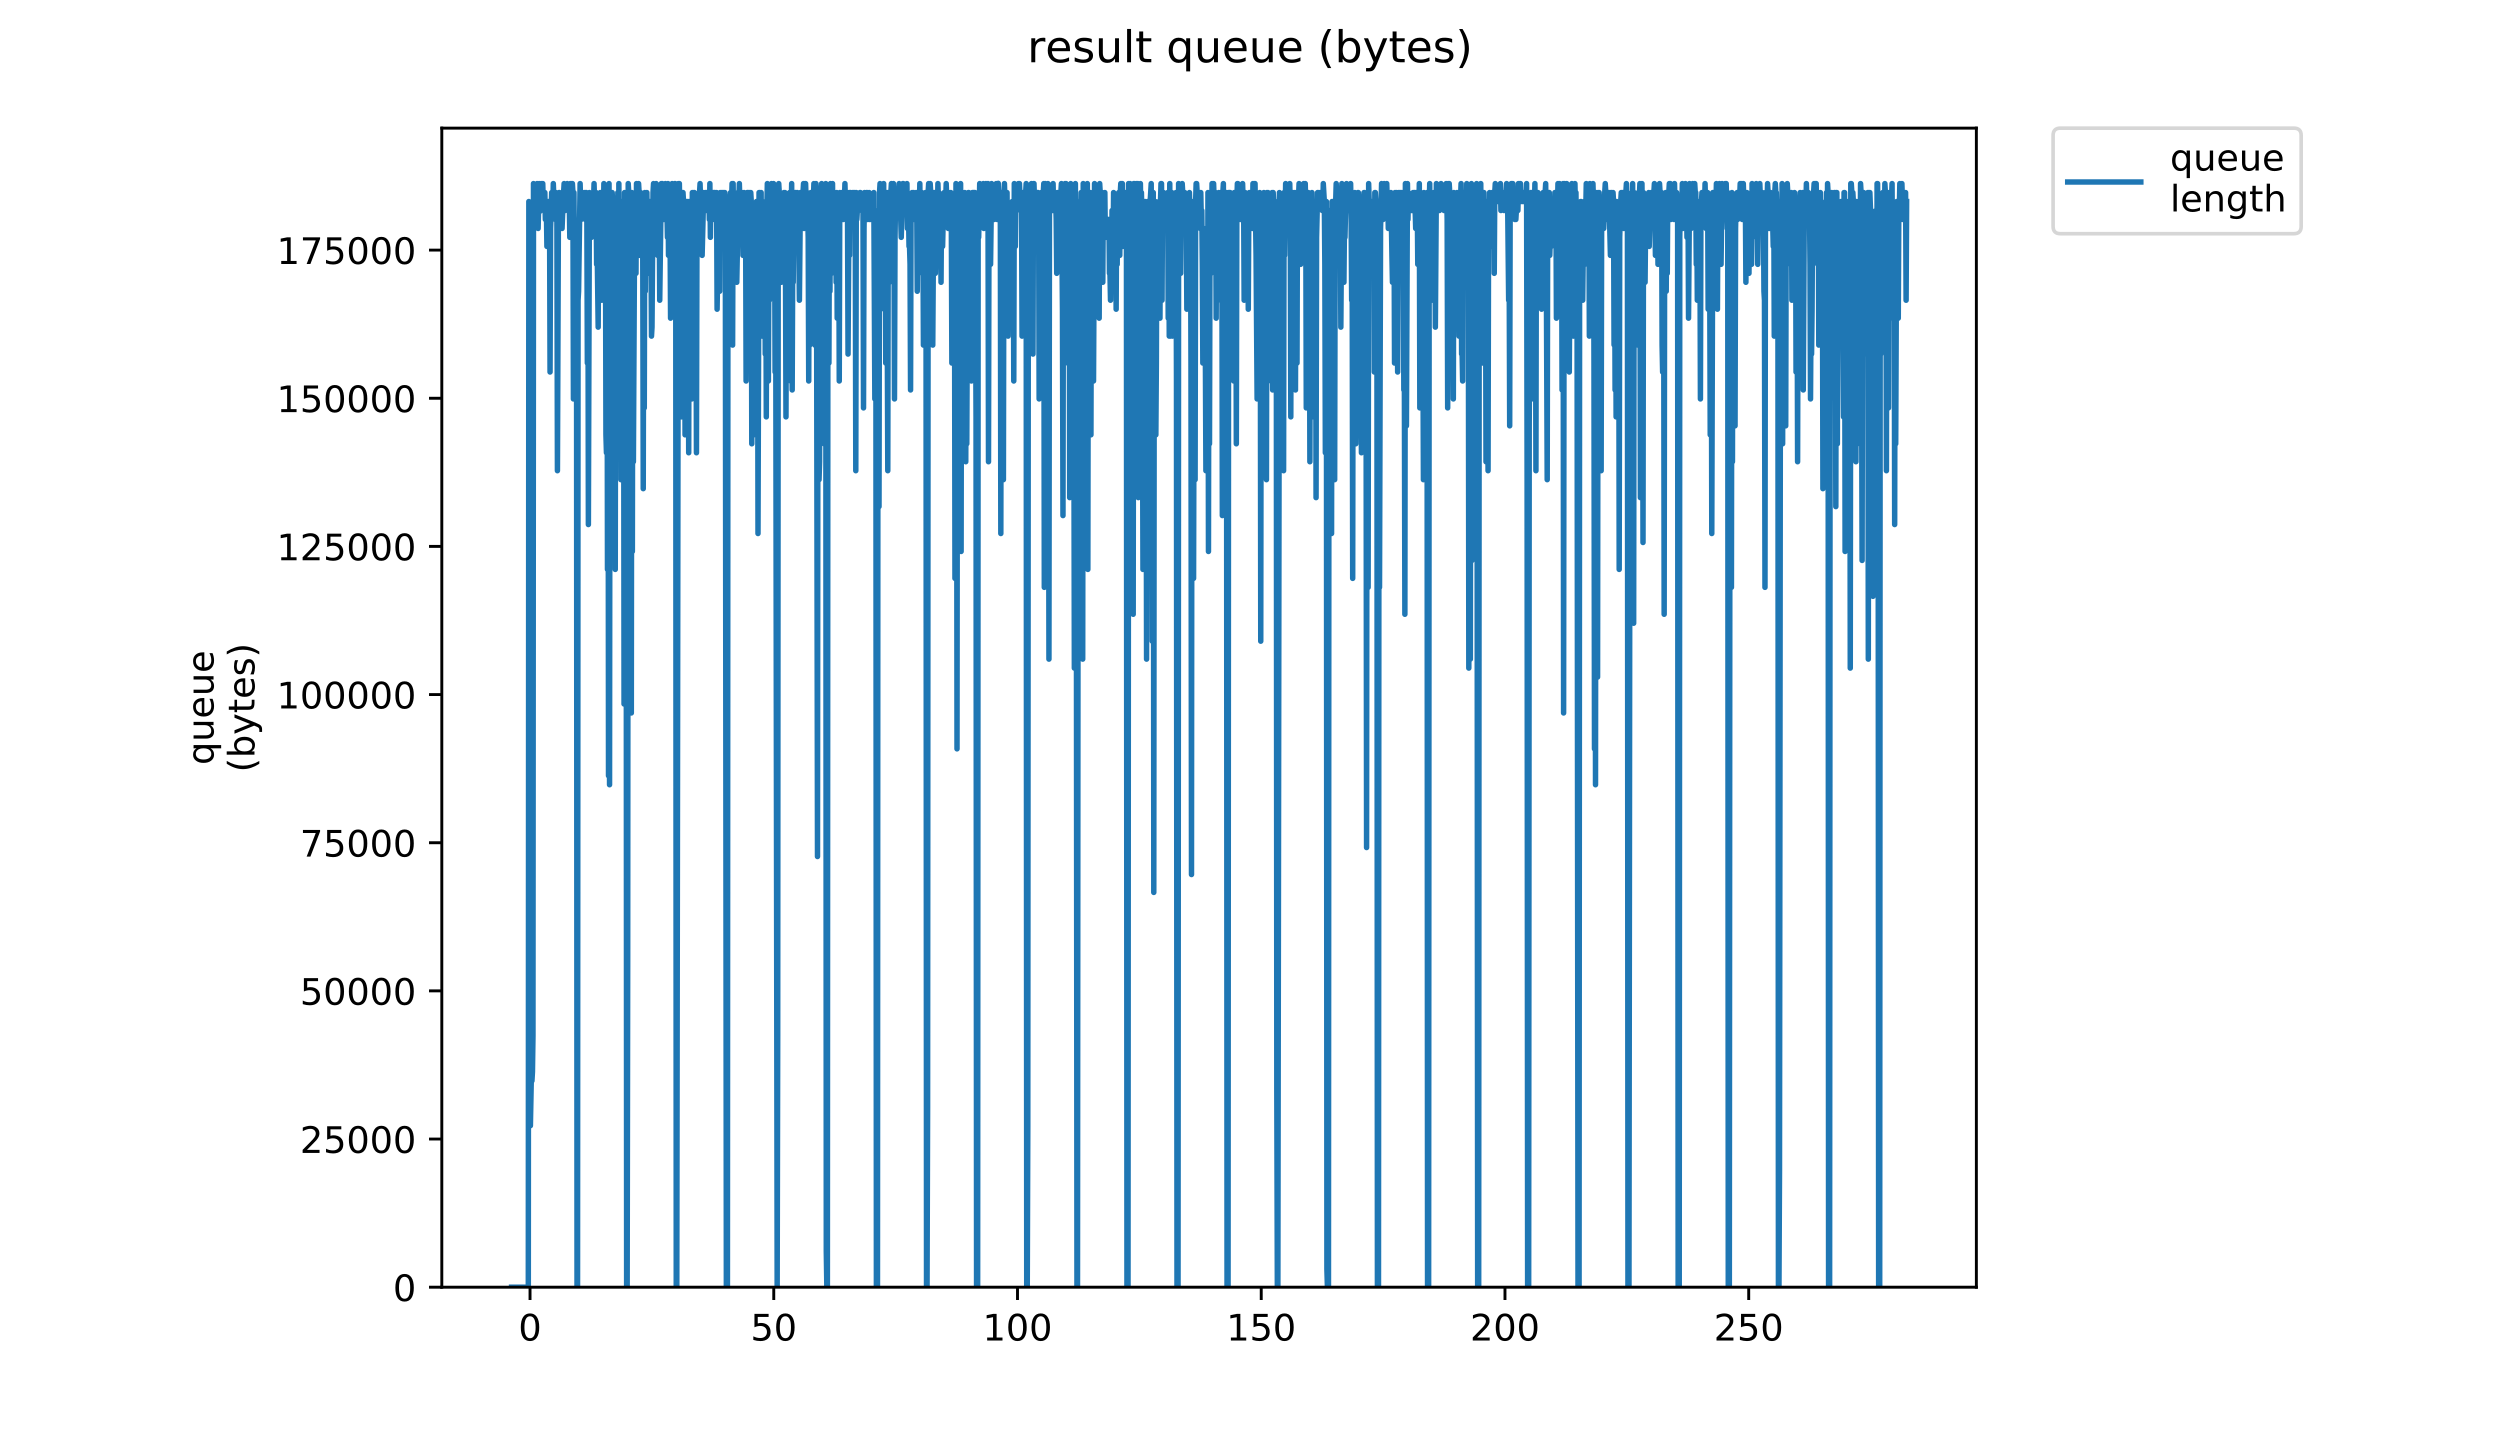 <?xml version="1.0" encoding="utf-8" standalone="no"?>
<!DOCTYPE svg PUBLIC "-//W3C//DTD SVG 1.1//EN"
  "http://www.w3.org/Graphics/SVG/1.1/DTD/svg11.dtd">
<!-- Created with matplotlib (https://matplotlib.org/) -->
<svg height="396pt" version="1.1" viewBox="0 0 684 396" width="684pt" xmlns="http://www.w3.org/2000/svg" xmlns:xlink="http://www.w3.org/1999/xlink">
 <defs>
  <style type="text/css">
*{stroke-linecap:butt;stroke-linejoin:round;}
  </style>
 </defs>
 <g id="figure_1">
  <g id="patch_1">
   <path d="M 0 396 
L 684 396 
L 684 0 
L 0 0 
z
" style="fill:#ffffff;"/>
  </g>
  <g id="axes_1">
   <g id="patch_2">
    <path d="M 120.879 352.174 
L 540.734 352.174 
L 540.734 35.062 
L 120.879 35.062 
z
" style="fill:#ffffff;"/>
   </g>
   <g id="matplotlib.axis_1">
    <g id="xtick_1">
     <g id="line2d_1">
      <defs>
       <path d="M 0 0 
L 0 3.5 
" id="m0de6ac0b5f" style="stroke:#000000;stroke-width:0.8;"/>
      </defs>
      <g>
       <use style="stroke:#000000;stroke-width:0.8;" x="145.015" xlink:href="#m0de6ac0b5f" y="352.174"/>
      </g>
     </g>
     <g id="text_1">
      <!-- 0 -->
      <defs>
       <path d="M 31.781 66.406 
Q 24.172 66.406 20.328 58.906 
Q 16.5 51.422 16.5 36.375 
Q 16.5 21.391 20.328 13.891 
Q 24.172 6.391 31.781 6.391 
Q 39.453 6.391 43.281 13.891 
Q 47.125 21.391 47.125 36.375 
Q 47.125 51.422 43.281 58.906 
Q 39.453 66.406 31.781 66.406 
z
M 31.781 74.219 
Q 44.047 74.219 50.516 64.516 
Q 56.984 54.828 56.984 36.375 
Q 56.984 17.969 50.516 8.266 
Q 44.047 -1.422 31.781 -1.422 
Q 19.531 -1.422 13.062 8.266 
Q 6.594 17.969 6.594 36.375 
Q 6.594 54.828 13.062 64.516 
Q 19.531 74.219 31.781 74.219 
z
" id="DejaVuSans-48"/>
      </defs>
      <g transform="translate(141.834 366.773)scale(0.1 -0.1)">
       <use xlink:href="#DejaVuSans-48"/>
      </g>
     </g>
    </g>
    <g id="xtick_2">
     <g id="line2d_2">
      <g>
       <use style="stroke:#000000;stroke-width:0.8;" x="211.701" xlink:href="#m0de6ac0b5f" y="352.174"/>
      </g>
     </g>
     <g id="text_2">
      <!-- 50 -->
      <defs>
       <path d="M 10.797 72.906 
L 49.516 72.906 
L 49.516 64.594 
L 19.828 64.594 
L 19.828 46.734 
Q 21.969 47.469 24.109 47.828 
Q 26.266 48.188 28.422 48.188 
Q 40.625 48.188 47.75 41.5 
Q 54.891 34.812 54.891 23.391 
Q 54.891 11.625 47.562 5.094 
Q 40.234 -1.422 26.906 -1.422 
Q 22.312 -1.422 17.547 -0.641 
Q 12.797 0.141 7.719 1.703 
L 7.719 11.625 
Q 12.109 9.234 16.797 8.062 
Q 21.484 6.891 26.703 6.891 
Q 35.156 6.891 40.078 11.328 
Q 45.016 15.766 45.016 23.391 
Q 45.016 31 40.078 35.438 
Q 35.156 39.891 26.703 39.891 
Q 22.75 39.891 18.812 39.016 
Q 14.891 38.141 10.797 36.281 
z
" id="DejaVuSans-53"/>
      </defs>
      <g transform="translate(205.339 366.773)scale(0.1 -0.1)">
       <use xlink:href="#DejaVuSans-53"/>
       <use x="63.623" xlink:href="#DejaVuSans-48"/>
      </g>
     </g>
    </g>
    <g id="xtick_3">
     <g id="line2d_3">
      <g>
       <use style="stroke:#000000;stroke-width:0.8;" x="278.388" xlink:href="#m0de6ac0b5f" y="352.174"/>
      </g>
     </g>
     <g id="text_3">
      <!-- 100 -->
      <defs>
       <path d="M 12.406 8.297 
L 28.516 8.297 
L 28.516 63.922 
L 10.984 60.406 
L 10.984 69.391 
L 28.422 72.906 
L 38.281 72.906 
L 38.281 8.297 
L 54.391 8.297 
L 54.391 0 
L 12.406 0 
z
" id="DejaVuSans-49"/>
      </defs>
      <g transform="translate(268.844 366.773)scale(0.1 -0.1)">
       <use xlink:href="#DejaVuSans-49"/>
       <use x="63.623" xlink:href="#DejaVuSans-48"/>
       <use x="127.246" xlink:href="#DejaVuSans-48"/>
      </g>
     </g>
    </g>
    <g id="xtick_4">
     <g id="line2d_4">
      <g>
       <use style="stroke:#000000;stroke-width:0.8;" x="345.074" xlink:href="#m0de6ac0b5f" y="352.174"/>
      </g>
     </g>
     <g id="text_4">
      <!-- 150 -->
      <g transform="translate(335.53 366.773)scale(0.1 -0.1)">
       <use xlink:href="#DejaVuSans-49"/>
       <use x="63.623" xlink:href="#DejaVuSans-53"/>
       <use x="127.246" xlink:href="#DejaVuSans-48"/>
      </g>
     </g>
    </g>
    <g id="xtick_5">
     <g id="line2d_5">
      <g>
       <use style="stroke:#000000;stroke-width:0.8;" x="411.761" xlink:href="#m0de6ac0b5f" y="352.174"/>
      </g>
     </g>
     <g id="text_5">
      <!-- 200 -->
      <defs>
       <path d="M 19.188 8.297 
L 53.609 8.297 
L 53.609 0 
L 7.328 0 
L 7.328 8.297 
Q 12.938 14.109 22.625 23.891 
Q 32.328 33.688 34.812 36.531 
Q 39.547 41.844 41.422 45.531 
Q 43.312 49.219 43.312 52.781 
Q 43.312 58.594 39.234 62.25 
Q 35.156 65.922 28.609 65.922 
Q 23.969 65.922 18.812 64.312 
Q 13.672 62.703 7.812 59.422 
L 7.812 69.391 
Q 13.766 71.781 18.938 73 
Q 24.125 74.219 28.422 74.219 
Q 39.75 74.219 46.484 68.547 
Q 53.219 62.891 53.219 53.422 
Q 53.219 48.922 51.531 44.891 
Q 49.859 40.875 45.406 35.406 
Q 44.188 33.984 37.641 27.219 
Q 31.109 20.453 19.188 8.297 
z
" id="DejaVuSans-50"/>
      </defs>
      <g transform="translate(402.217 366.773)scale(0.1 -0.1)">
       <use xlink:href="#DejaVuSans-50"/>
       <use x="63.623" xlink:href="#DejaVuSans-48"/>
       <use x="127.246" xlink:href="#DejaVuSans-48"/>
      </g>
     </g>
    </g>
    <g id="xtick_6">
     <g id="line2d_6">
      <g>
       <use style="stroke:#000000;stroke-width:0.8;" x="478.447" xlink:href="#m0de6ac0b5f" y="352.174"/>
      </g>
     </g>
     <g id="text_6">
      <!-- 250 -->
      <g transform="translate(468.903 366.773)scale(0.1 -0.1)">
       <use xlink:href="#DejaVuSans-50"/>
       <use x="63.623" xlink:href="#DejaVuSans-53"/>
       <use x="127.246" xlink:href="#DejaVuSans-48"/>
      </g>
     </g>
    </g>
   </g>
   <g id="matplotlib.axis_2">
    <g id="ytick_1">
     <g id="line2d_7">
      <defs>
       <path d="M 0 0 
L -3.5 0 
" id="m6d532287f6" style="stroke:#000000;stroke-width:0.8;"/>
      </defs>
      <g>
       <use style="stroke:#000000;stroke-width:0.8;" x="120.879" xlink:href="#m6d532287f6" y="352.174"/>
      </g>
     </g>
     <g id="text_7">
      <!-- 0 -->
      <g transform="translate(107.516 355.973)scale(0.1 -0.1)">
       <use xlink:href="#DejaVuSans-48"/>
      </g>
     </g>
    </g>
    <g id="ytick_2">
     <g id="line2d_8">
      <g>
       <use style="stroke:#000000;stroke-width:0.8;" x="120.879" xlink:href="#m6d532287f6" y="311.639"/>
      </g>
     </g>
     <g id="text_8">
      <!-- 25000 -->
      <g transform="translate(82.066 315.438)scale(0.1 -0.1)">
       <use xlink:href="#DejaVuSans-50"/>
       <use x="63.623" xlink:href="#DejaVuSans-53"/>
       <use x="127.246" xlink:href="#DejaVuSans-48"/>
       <use x="190.869" xlink:href="#DejaVuSans-48"/>
       <use x="254.492" xlink:href="#DejaVuSans-48"/>
      </g>
     </g>
    </g>
    <g id="ytick_3">
     <g id="line2d_9">
      <g>
       <use style="stroke:#000000;stroke-width:0.8;" x="120.879" xlink:href="#m6d532287f6" y="271.103"/>
      </g>
     </g>
     <g id="text_9">
      <!-- 50000 -->
      <g transform="translate(82.066 274.903)scale(0.1 -0.1)">
       <use xlink:href="#DejaVuSans-53"/>
       <use x="63.623" xlink:href="#DejaVuSans-48"/>
       <use x="127.246" xlink:href="#DejaVuSans-48"/>
       <use x="190.869" xlink:href="#DejaVuSans-48"/>
       <use x="254.492" xlink:href="#DejaVuSans-48"/>
      </g>
     </g>
    </g>
    <g id="ytick_4">
     <g id="line2d_10">
      <g>
       <use style="stroke:#000000;stroke-width:0.8;" x="120.879" xlink:href="#m6d532287f6" y="230.568"/>
      </g>
     </g>
     <g id="text_10">
      <!-- 75000 -->
      <defs>
       <path d="M 8.203 72.906 
L 55.078 72.906 
L 55.078 68.703 
L 28.609 0 
L 18.312 0 
L 43.219 64.594 
L 8.203 64.594 
z
" id="DejaVuSans-55"/>
      </defs>
      <g transform="translate(82.066 234.367)scale(0.1 -0.1)">
       <use xlink:href="#DejaVuSans-55"/>
       <use x="63.623" xlink:href="#DejaVuSans-53"/>
       <use x="127.246" xlink:href="#DejaVuSans-48"/>
       <use x="190.869" xlink:href="#DejaVuSans-48"/>
       <use x="254.492" xlink:href="#DejaVuSans-48"/>
      </g>
     </g>
    </g>
    <g id="ytick_5">
     <g id="line2d_11">
      <g>
       <use style="stroke:#000000;stroke-width:0.8;" x="120.879" xlink:href="#m6d532287f6" y="190.033"/>
      </g>
     </g>
     <g id="text_11">
      <!-- 100000 -->
      <g transform="translate(75.704 193.832)scale(0.1 -0.1)">
       <use xlink:href="#DejaVuSans-49"/>
       <use x="63.623" xlink:href="#DejaVuSans-48"/>
       <use x="127.246" xlink:href="#DejaVuSans-48"/>
       <use x="190.869" xlink:href="#DejaVuSans-48"/>
       <use x="254.492" xlink:href="#DejaVuSans-48"/>
       <use x="318.115" xlink:href="#DejaVuSans-48"/>
      </g>
     </g>
    </g>
    <g id="ytick_6">
     <g id="line2d_12">
      <g>
       <use style="stroke:#000000;stroke-width:0.8;" x="120.879" xlink:href="#m6d532287f6" y="149.497"/>
      </g>
     </g>
     <g id="text_12">
      <!-- 125000 -->
      <g transform="translate(75.704 153.297)scale(0.1 -0.1)">
       <use xlink:href="#DejaVuSans-49"/>
       <use x="63.623" xlink:href="#DejaVuSans-50"/>
       <use x="127.246" xlink:href="#DejaVuSans-53"/>
       <use x="190.869" xlink:href="#DejaVuSans-48"/>
       <use x="254.492" xlink:href="#DejaVuSans-48"/>
       <use x="318.115" xlink:href="#DejaVuSans-48"/>
      </g>
     </g>
    </g>
    <g id="ytick_7">
     <g id="line2d_13">
      <g>
       <use style="stroke:#000000;stroke-width:0.8;" x="120.879" xlink:href="#m6d532287f6" y="108.962"/>
      </g>
     </g>
     <g id="text_13">
      <!-- 150000 -->
      <g transform="translate(75.704 112.761)scale(0.1 -0.1)">
       <use xlink:href="#DejaVuSans-49"/>
       <use x="63.623" xlink:href="#DejaVuSans-53"/>
       <use x="127.246" xlink:href="#DejaVuSans-48"/>
       <use x="190.869" xlink:href="#DejaVuSans-48"/>
       <use x="254.492" xlink:href="#DejaVuSans-48"/>
       <use x="318.115" xlink:href="#DejaVuSans-48"/>
      </g>
     </g>
    </g>
    <g id="ytick_8">
     <g id="line2d_14">
      <g>
       <use style="stroke:#000000;stroke-width:0.8;" x="120.879" xlink:href="#m6d532287f6" y="68.427"/>
      </g>
     </g>
     <g id="text_14">
      <!-- 175000 -->
      <g transform="translate(75.704 72.226)scale(0.1 -0.1)">
       <use xlink:href="#DejaVuSans-49"/>
       <use x="63.623" xlink:href="#DejaVuSans-55"/>
       <use x="127.246" xlink:href="#DejaVuSans-53"/>
       <use x="190.869" xlink:href="#DejaVuSans-48"/>
       <use x="254.492" xlink:href="#DejaVuSans-48"/>
       <use x="318.115" xlink:href="#DejaVuSans-48"/>
      </g>
     </g>
    </g>
    <g id="text_15">
     <!-- queue -->
     <defs>
      <path d="M 14.797 27.297 
Q 14.797 17.391 18.875 11.75 
Q 22.953 6.109 30.078 6.109 
Q 37.203 6.109 41.297 11.75 
Q 45.406 17.391 45.406 27.297 
Q 45.406 37.203 41.297 42.844 
Q 37.203 48.484 30.078 48.484 
Q 22.953 48.484 18.875 42.844 
Q 14.797 37.203 14.797 27.297 
z
M 45.406 8.203 
Q 42.578 3.328 38.25 0.953 
Q 33.938 -1.422 27.875 -1.422 
Q 17.969 -1.422 11.734 6.484 
Q 5.516 14.406 5.516 27.297 
Q 5.516 40.188 11.734 48.094 
Q 17.969 56 27.875 56 
Q 33.938 56 38.25 53.625 
Q 42.578 51.266 45.406 46.391 
L 45.406 54.688 
L 54.391 54.688 
L 54.391 -20.797 
L 45.406 -20.797 
z
" id="DejaVuSans-113"/>
      <path d="M 8.5 21.578 
L 8.5 54.688 
L 17.484 54.688 
L 17.484 21.922 
Q 17.484 14.156 20.5 10.266 
Q 23.531 6.391 29.594 6.391 
Q 36.859 6.391 41.078 11.031 
Q 45.312 15.672 45.312 23.688 
L 45.312 54.688 
L 54.297 54.688 
L 54.297 0 
L 45.312 0 
L 45.312 8.406 
Q 42.047 3.422 37.719 1 
Q 33.406 -1.422 27.688 -1.422 
Q 18.266 -1.422 13.375 4.438 
Q 8.5 10.297 8.5 21.578 
z
M 31.109 56 
z
" id="DejaVuSans-117"/>
      <path d="M 56.203 29.594 
L 56.203 25.203 
L 14.891 25.203 
Q 15.484 15.922 20.484 11.062 
Q 25.484 6.203 34.422 6.203 
Q 39.594 6.203 44.453 7.469 
Q 49.312 8.734 54.109 11.281 
L 54.109 2.781 
Q 49.266 0.734 44.188 -0.344 
Q 39.109 -1.422 33.891 -1.422 
Q 20.797 -1.422 13.156 6.188 
Q 5.516 13.812 5.516 26.812 
Q 5.516 40.234 12.766 48.109 
Q 20.016 56 32.328 56 
Q 43.359 56 49.781 48.891 
Q 56.203 41.797 56.203 29.594 
z
M 47.219 32.234 
Q 47.125 39.594 43.094 43.984 
Q 39.062 48.391 32.422 48.391 
Q 24.906 48.391 20.391 44.141 
Q 15.875 39.891 15.188 32.172 
z
" id="DejaVuSans-101"/>
     </defs>
     <g transform="translate(58.426 209.283)rotate(-90)scale(0.1 -0.1)">
      <use xlink:href="#DejaVuSans-113"/>
      <use x="63.477" xlink:href="#DejaVuSans-117"/>
      <use x="126.855" xlink:href="#DejaVuSans-101"/>
      <use x="188.379" xlink:href="#DejaVuSans-117"/>
      <use x="251.758" xlink:href="#DejaVuSans-101"/>
     </g>
     <!-- (bytes) -->
     <defs>
      <path d="M 31 75.875 
Q 24.469 64.656 21.281 53.656 
Q 18.109 42.672 18.109 31.391 
Q 18.109 20.125 21.312 9.062 
Q 24.516 -2 31 -13.188 
L 23.188 -13.188 
Q 15.875 -1.703 12.234 9.375 
Q 8.594 20.453 8.594 31.391 
Q 8.594 42.281 12.203 53.312 
Q 15.828 64.359 23.188 75.875 
z
" id="DejaVuSans-40"/>
      <path d="M 48.688 27.297 
Q 48.688 37.203 44.609 42.844 
Q 40.531 48.484 33.406 48.484 
Q 26.266 48.484 22.188 42.844 
Q 18.109 37.203 18.109 27.297 
Q 18.109 17.391 22.188 11.75 
Q 26.266 6.109 33.406 6.109 
Q 40.531 6.109 44.609 11.75 
Q 48.688 17.391 48.688 27.297 
z
M 18.109 46.391 
Q 20.953 51.266 25.266 53.625 
Q 29.594 56 35.594 56 
Q 45.562 56 51.781 48.094 
Q 58.016 40.188 58.016 27.297 
Q 58.016 14.406 51.781 6.484 
Q 45.562 -1.422 35.594 -1.422 
Q 29.594 -1.422 25.266 0.953 
Q 20.953 3.328 18.109 8.203 
L 18.109 0 
L 9.078 0 
L 9.078 75.984 
L 18.109 75.984 
z
" id="DejaVuSans-98"/>
      <path d="M 32.172 -5.078 
Q 28.375 -14.844 24.75 -17.812 
Q 21.141 -20.797 15.094 -20.797 
L 7.906 -20.797 
L 7.906 -13.281 
L 13.188 -13.281 
Q 16.891 -13.281 18.938 -11.516 
Q 21 -9.766 23.484 -3.219 
L 25.094 0.875 
L 2.984 54.688 
L 12.5 54.688 
L 29.594 11.922 
L 46.688 54.688 
L 56.203 54.688 
z
" id="DejaVuSans-121"/>
      <path d="M 18.312 70.219 
L 18.312 54.688 
L 36.812 54.688 
L 36.812 47.703 
L 18.312 47.703 
L 18.312 18.016 
Q 18.312 11.328 20.141 9.422 
Q 21.969 7.516 27.594 7.516 
L 36.812 7.516 
L 36.812 0 
L 27.594 0 
Q 17.188 0 13.234 3.875 
Q 9.281 7.766 9.281 18.016 
L 9.281 47.703 
L 2.688 47.703 
L 2.688 54.688 
L 9.281 54.688 
L 9.281 70.219 
z
" id="DejaVuSans-116"/>
      <path d="M 44.281 53.078 
L 44.281 44.578 
Q 40.484 46.531 36.375 47.5 
Q 32.281 48.484 27.875 48.484 
Q 21.188 48.484 17.844 46.438 
Q 14.5 44.391 14.5 40.281 
Q 14.5 37.156 16.891 35.375 
Q 19.281 33.594 26.516 31.984 
L 29.594 31.297 
Q 39.156 29.25 43.188 25.516 
Q 47.219 21.781 47.219 15.094 
Q 47.219 7.469 41.188 3.016 
Q 35.156 -1.422 24.609 -1.422 
Q 20.219 -1.422 15.453 -0.562 
Q 10.688 0.297 5.422 2 
L 5.422 11.281 
Q 10.406 8.688 15.234 7.391 
Q 20.062 6.109 24.812 6.109 
Q 31.156 6.109 34.562 8.281 
Q 37.984 10.453 37.984 14.406 
Q 37.984 18.062 35.516 20.016 
Q 33.062 21.969 24.703 23.781 
L 21.578 24.516 
Q 13.234 26.266 9.516 29.906 
Q 5.812 33.547 5.812 39.891 
Q 5.812 47.609 11.281 51.797 
Q 16.75 56 26.812 56 
Q 31.781 56 36.172 55.266 
Q 40.578 54.547 44.281 53.078 
z
" id="DejaVuSans-115"/>
      <path d="M 8.016 75.875 
L 15.828 75.875 
Q 23.141 64.359 26.781 53.312 
Q 30.422 42.281 30.422 31.391 
Q 30.422 20.453 26.781 9.375 
Q 23.141 -1.703 15.828 -13.188 
L 8.016 -13.188 
Q 14.5 -2 17.703 9.062 
Q 20.906 20.125 20.906 31.391 
Q 20.906 42.672 17.703 53.656 
Q 14.5 64.656 8.016 75.875 
z
" id="DejaVuSans-41"/>
     </defs>
     <g transform="translate(69.624 211.295)rotate(-90)scale(0.1 -0.1)">
      <use xlink:href="#DejaVuSans-40"/>
      <use x="39.014" xlink:href="#DejaVuSans-98"/>
      <use x="102.49" xlink:href="#DejaVuSans-121"/>
      <use x="161.67" xlink:href="#DejaVuSans-116"/>
      <use x="200.879" xlink:href="#DejaVuSans-101"/>
      <use x="262.402" xlink:href="#DejaVuSans-115"/>
      <use x="314.502" xlink:href="#DejaVuSans-41"/>
     </g>
    </g>
   </g>
   <g id="line2d_15">
    <path clip-path="url(#pd249fe991d)" d="M 139.963 352.174 
L 144.546 352.174 
L 144.689 55.141 
L 144.835 69.87 
L 144.976 305.533 
L 145.117 307.987 
L 145.399 293.258 
L 145.539 295.723 
L 145.68 293.258 
L 145.82 283.439 
L 145.961 50.231 
L 146.102 58.024 
L 146.244 57.596 
L 146.385 57.596 
L 146.526 52.686 
L 146.807 52.686 
L 146.948 50.231 
L 147.088 52.579 
L 147.229 62.505 
L 147.512 50.231 
L 147.655 52.686 
L 147.796 57.764 
L 147.937 55.141 
L 148.078 50.231 
L 148.218 52.686 
L 148.358 52.566 
L 148.498 50.231 
L 148.639 55.141 
L 148.923 55.141 
L 149.066 52.686 
L 149.209 60.05 
L 149.353 55.141 
L 149.494 57.596 
L 149.634 67.415 
L 149.775 55.141 
L 149.915 57.596 
L 150.056 55.141 
L 150.349 55.141 
L 150.494 101.782 
L 150.638 62.505 
L 150.937 52.686 
L 151.087 58.773 
L 151.236 57.596 
L 151.384 50.231 
L 151.666 57.596 
L 151.807 57.596 
L 151.948 60.05 
L 152.088 52.686 
L 152.229 60.05 
L 152.369 59.93 
L 152.512 128.785 
L 152.794 55.141 
L 152.935 52.686 
L 153.075 52.686 
L 153.217 55.141 
L 153.499 55.141 
L 153.781 62.505 
L 154.063 55.141 
L 154.344 50.231 
L 154.625 57.596 
L 154.767 55.141 
L 154.909 55.141 
L 155.192 50.231 
L 155.332 52.686 
L 155.614 52.686 
L 155.755 55.141 
L 155.897 64.937 
L 156.039 50.231 
L 156.181 52.686 
L 156.323 50.231 
L 156.464 57.596 
L 156.605 50.231 
L 156.747 52.686 
L 156.888 109.147 
L 157.028 52.686 
L 157.169 72.325 
L 157.31 60.05 
L 157.452 64.937 
L 157.593 89.508 
L 157.734 62.505 
L 157.874 352.174 
L 158.015 352.174 
L 158.156 82.144 
L 158.297 79.689 
L 158.721 50.231 
L 159.004 60.05 
L 159.287 55.141 
L 159.428 57.596 
L 159.57 55.141 
L 159.712 57.596 
L 159.852 52.686 
L 160.135 60.05 
L 160.276 52.686 
L 160.417 52.686 
L 160.558 57.596 
L 160.7 99.328 
L 160.841 55.141 
L 160.981 143.514 
L 161.262 52.686 
L 161.403 55.141 
L 161.543 57.596 
L 161.684 55.141 
L 161.824 64.937 
L 162.109 55.141 
L 162.251 57.596 
L 162.391 55.141 
L 162.532 50.231 
L 162.673 55.141 
L 162.813 52.686 
L 162.954 60.05 
L 163.094 52.686 
L 163.235 72.325 
L 163.375 67.415 
L 163.662 89.508 
L 163.805 57.596 
L 163.946 55.141 
L 164.087 57.596 
L 164.228 52.686 
L 164.369 74.779 
L 164.51 72.325 
L 164.653 82.144 
L 164.794 52.686 
L 164.936 55.141 
L 165.077 62.505 
L 165.219 50.231 
L 165.36 57.596 
L 165.501 55.141 
L 165.641 55.141 
L 165.782 118.966 
L 165.923 123.876 
L 166.064 55.141 
L 166.205 155.788 
L 166.347 55.141 
L 166.488 212.249 
L 166.631 50.231 
L 166.773 214.704 
L 166.915 55.141 
L 167.056 84.599 
L 167.198 89.508 
L 167.341 57.596 
L 167.484 52.686 
L 167.625 55.141 
L 167.767 55.141 
L 167.908 57.596 
L 168.05 89.508 
L 168.191 82.144 
L 168.332 155.788 
L 168.473 55.141 
L 168.615 91.963 
L 168.757 57.596 
L 168.9 111.602 
L 169.04 52.686 
L 169.181 123.876 
L 169.321 50.231 
L 169.603 106.692 
L 169.744 57.596 
L 169.885 131.24 
L 170.026 55.141 
L 170.17 62.505 
L 170.454 109.147 
L 170.596 55.141 
L 170.739 192.611 
L 170.88 52.686 
L 171.022 82.144 
L 171.163 87.053 
L 171.306 74.779 
L 171.447 352.174 
L 171.591 352.174 
L 171.739 261.346 
L 171.88 50.231 
L 172.021 52.686 
L 172.163 60.05 
L 172.305 109.147 
L 172.447 55.141 
L 172.587 57.596 
L 172.729 195.066 
L 172.872 52.686 
L 173.013 150.879 
L 173.155 60.05 
L 173.295 126.331 
L 173.578 72.325 
L 173.72 60.05 
L 173.862 74.779 
L 174.004 74.779 
L 174.146 50.231 
L 174.287 55.141 
L 174.431 52.686 
L 174.574 69.87 
L 174.715 50.231 
L 174.857 52.686 
L 174.999 69.87 
L 175.28 52.686 
L 175.422 55.141 
L 175.565 55.141 
L 175.707 67.415 
L 175.849 64.937 
L 175.991 133.695 
L 176.132 62.505 
L 176.274 111.602 
L 176.415 52.686 
L 176.556 79.689 
L 176.698 57.596 
L 176.84 67.415 
L 176.98 52.686 
L 177.262 74.779 
L 177.544 55.141 
L 177.825 55.141 
L 177.965 72.325 
L 178.106 67.415 
L 178.247 91.963 
L 178.388 89.508 
L 178.669 52.686 
L 178.81 50.231 
L 178.95 60.05 
L 179.092 52.686 
L 179.233 55.141 
L 179.374 55.141 
L 179.516 50.231 
L 179.656 64.937 
L 179.796 57.596 
L 179.937 69.87 
L 180.077 52.686 
L 180.222 67.415 
L 180.362 60.05 
L 180.502 82.144 
L 180.928 50.231 
L 181.068 52.686 
L 181.208 50.231 
L 181.348 52.686 
L 181.489 52.686 
L 181.63 60.05 
L 181.77 57.596 
L 181.91 57.596 
L 182.051 50.231 
L 182.194 52.686 
L 182.335 60.05 
L 182.476 57.596 
L 182.617 64.937 
L 182.759 50.231 
L 182.901 69.87 
L 183.042 55.141 
L 183.184 55.141 
L 183.325 62.505 
L 183.466 87.053 
L 183.608 77.234 
L 183.893 50.231 
L 184.035 52.686 
L 184.175 57.596 
L 184.316 52.686 
L 184.456 55.141 
L 184.596 50.231 
L 184.736 50.231 
L 184.879 60.05 
L 185.021 352.174 
L 185.169 352.174 
L 185.592 50.231 
L 185.733 55.141 
L 185.874 50.231 
L 186.158 69.87 
L 186.3 64.937 
L 186.443 114.057 
L 186.726 52.686 
L 186.868 52.686 
L 187.008 55.141 
L 187.15 62.505 
L 187.292 55.141 
L 187.432 118.966 
L 187.574 55.141 
L 187.859 55.141 
L 188.001 87.053 
L 188.142 55.141 
L 188.283 60.05 
L 188.427 123.876 
L 188.569 55.141 
L 188.712 55.141 
L 188.854 57.596 
L 189.139 57.596 
L 189.279 109.147 
L 189.42 52.686 
L 189.561 57.596 
L 189.702 94.418 
L 189.842 52.686 
L 189.984 52.686 
L 190.125 55.141 
L 190.407 72.325 
L 190.549 123.876 
L 190.692 62.505 
L 190.832 55.141 
L 190.972 57.596 
L 191.114 57.596 
L 191.255 52.686 
L 191.395 52.686 
L 191.538 50.231 
L 191.68 55.141 
L 191.963 55.141 
L 192.104 69.87 
L 192.526 52.686 
L 192.667 55.141 
L 192.95 55.141 
L 193.09 52.686 
L 193.231 52.686 
L 193.372 57.596 
L 193.513 52.686 
L 193.656 57.596 
L 193.796 52.686 
L 193.937 52.686 
L 194.077 60.05 
L 194.22 50.231 
L 194.362 64.937 
L 194.503 52.686 
L 194.65 55.141 
L 194.79 60.05 
L 194.93 52.686 
L 195.07 60.05 
L 195.211 52.686 
L 195.634 52.686 
L 195.915 57.596 
L 196.055 52.686 
L 196.197 84.599 
L 196.618 57.596 
L 196.758 55.141 
L 196.9 79.689 
L 197.042 52.686 
L 197.182 60.05 
L 197.322 57.596 
L 197.463 52.686 
L 197.603 57.596 
L 197.744 52.686 
L 197.885 62.505 
L 198.025 52.686 
L 198.167 55.141 
L 198.307 52.686 
L 198.447 55.141 
L 198.73 352.174 
L 199.023 352.174 
L 199.166 55.141 
L 199.307 57.596 
L 199.448 55.141 
L 199.591 57.596 
L 199.875 52.686 
L 200.016 82.144 
L 200.157 55.141 
L 200.298 50.231 
L 200.439 94.418 
L 200.581 50.231 
L 200.722 64.937 
L 200.865 55.141 
L 201.008 55.141 
L 201.293 60.05 
L 201.437 57.596 
L 201.578 77.234 
L 201.719 69.87 
L 201.861 52.686 
L 202.001 52.686 
L 202.145 55.141 
L 202.287 50.231 
L 202.57 60.05 
L 202.713 62.505 
L 202.994 52.686 
L 203.278 69.87 
L 203.42 55.141 
L 203.564 52.686 
L 203.706 55.141 
L 203.846 55.141 
L 203.991 57.596 
L 204.132 104.237 
L 204.415 52.686 
L 204.698 52.686 
L 204.84 55.141 
L 204.982 52.686 
L 205.122 57.596 
L 205.405 52.686 
L 205.545 55.141 
L 205.686 121.421 
L 205.827 57.596 
L 205.968 57.596 
L 206.255 118.966 
L 206.396 60.05 
L 206.537 60.05 
L 206.68 67.415 
L 206.964 55.141 
L 207.107 77.234 
L 207.248 55.141 
L 207.389 145.969 
L 207.676 52.686 
L 207.817 52.686 
L 208.1 57.596 
L 208.242 52.686 
L 208.382 84.599 
L 208.526 91.963 
L 208.666 55.141 
L 208.808 69.87 
L 208.951 62.505 
L 209.094 72.325 
L 209.235 57.596 
L 209.376 96.873 
L 209.517 64.937 
L 209.66 114.057 
L 209.802 57.596 
L 209.943 50.231 
L 210.228 104.237 
L 210.371 67.415 
L 210.514 82.144 
L 210.656 57.596 
L 210.796 60.05 
L 210.937 77.234 
L 211.077 50.231 
L 211.5 62.505 
L 211.64 50.231 
L 211.781 64.937 
L 211.924 57.596 
L 212.065 101.782 
L 212.205 57.596 
L 212.632 352.174 
L 212.78 283.439 
L 212.921 60.05 
L 213.062 50.231 
L 213.202 52.686 
L 213.343 52.686 
L 213.485 57.596 
L 213.627 57.596 
L 213.769 77.234 
L 213.91 74.779 
L 214.195 57.596 
L 214.478 52.686 
L 214.62 55.141 
L 214.762 52.686 
L 214.902 69.87 
L 215.043 114.057 
L 215.186 62.505 
L 215.468 55.141 
L 215.61 94.418 
L 215.751 57.596 
L 216.035 52.686 
L 216.176 62.505 
L 216.316 104.237 
L 216.459 57.596 
L 216.599 50.231 
L 216.741 106.692 
L 216.882 72.325 
L 217.024 77.234 
L 217.165 55.141 
L 217.305 52.686 
L 217.446 57.596 
L 217.588 52.686 
L 217.728 52.686 
L 218.011 57.596 
L 218.153 52.686 
L 218.434 57.596 
L 218.716 82.144 
L 218.999 52.686 
L 219.14 62.505 
L 219.28 60.05 
L 219.421 62.505 
L 219.705 52.686 
L 219.847 50.231 
L 219.987 62.505 
L 220.271 50.231 
L 220.413 50.231 
L 220.696 60.05 
L 220.838 52.686 
L 221.122 64.937 
L 221.265 104.237 
L 221.407 55.141 
L 221.55 94.418 
L 221.835 52.686 
L 222.116 82.144 
L 222.257 84.599 
L 222.399 60.05 
L 222.679 50.231 
L 222.961 94.418 
L 223.101 79.689 
L 223.242 50.231 
L 223.384 57.596 
L 223.667 234.343 
L 223.808 52.686 
L 223.949 79.689 
L 224.091 131.24 
L 224.236 126.331 
L 224.376 52.686 
L 224.658 52.686 
L 224.798 50.231 
L 224.942 55.141 
L 225.084 79.689 
L 225.225 52.686 
L 225.366 55.141 
L 225.507 121.421 
L 225.929 50.231 
L 226.073 342.355 
L 226.222 352.174 
L 226.37 352.174 
L 226.512 64.937 
L 226.652 52.686 
L 226.792 99.328 
L 226.934 52.686 
L 227.075 79.689 
L 227.215 50.231 
L 227.498 74.779 
L 227.638 72.325 
L 227.779 50.231 
L 227.92 69.87 
L 228.06 55.141 
L 228.202 67.415 
L 228.343 52.686 
L 228.486 62.505 
L 228.63 55.141 
L 228.771 77.234 
L 228.915 52.686 
L 229.056 87.053 
L 229.196 55.141 
L 229.336 74.779 
L 229.478 55.141 
L 229.621 104.237 
L 229.763 52.686 
L 229.905 60.05 
L 230.046 57.596 
L 230.188 60.05 
L 230.329 52.686 
L 230.469 60.05 
L 230.61 55.141 
L 230.75 60.05 
L 231.03 55.141 
L 231.171 50.231 
L 231.312 55.141 
L 231.452 52.686 
L 231.593 57.596 
L 231.736 52.686 
L 231.878 57.596 
L 232.022 96.873 
L 232.307 52.686 
L 232.449 69.87 
L 232.59 52.686 
L 232.732 52.686 
L 232.874 55.141 
L 233.015 55.141 
L 233.155 57.596 
L 233.297 52.686 
L 233.438 55.141 
L 233.579 52.686 
L 233.72 60.05 
L 233.861 52.686 
L 234.002 60.05 
L 234.143 128.785 
L 234.284 52.686 
L 234.425 60.05 
L 234.565 57.596 
L 234.706 57.596 
L 234.847 55.141 
L 235.13 55.141 
L 235.271 52.686 
L 235.413 52.686 
L 235.694 57.596 
L 235.834 55.141 
L 235.975 57.596 
L 236.116 57.596 
L 236.257 111.602 
L 236.397 62.505 
L 236.537 52.686 
L 236.819 57.596 
L 237.099 52.686 
L 237.242 52.686 
L 237.383 60.05 
L 237.524 57.596 
L 237.665 57.596 
L 237.805 52.686 
L 237.946 60.05 
L 238.087 60.05 
L 238.227 55.141 
L 238.368 57.596 
L 238.508 55.141 
L 238.649 60.05 
L 238.791 57.596 
L 238.931 60.05 
L 239.073 52.686 
L 239.355 109.147 
L 239.497 69.87 
L 239.638 72.325 
L 239.781 352.174 
L 240.077 352.174 
L 240.219 57.596 
L 240.499 138.605 
L 240.64 52.686 
L 240.781 50.231 
L 240.923 57.596 
L 241.204 52.686 
L 241.344 69.87 
L 241.485 55.141 
L 241.771 50.231 
L 241.911 84.599 
L 242.054 55.141 
L 242.195 57.596 
L 242.336 99.328 
L 242.476 57.596 
L 242.616 52.686 
L 242.898 128.785 
L 243.039 52.686 
L 243.18 55.141 
L 243.321 77.234 
L 243.603 52.686 
L 243.744 52.686 
L 243.884 50.231 
L 244.025 55.141 
L 244.166 52.686 
L 244.307 55.141 
L 244.448 50.231 
L 244.589 57.596 
L 244.73 109.147 
L 244.874 64.937 
L 245.02 55.141 
L 245.162 57.596 
L 245.303 57.596 
L 245.585 52.686 
L 245.871 52.686 
L 246.012 50.231 
L 246.152 57.596 
L 246.298 55.141 
L 246.581 64.937 
L 247.006 50.231 
L 247.147 50.231 
L 247.288 52.686 
L 247.43 57.596 
L 247.571 55.141 
L 247.712 55.141 
L 247.854 52.686 
L 247.997 55.141 
L 248.138 50.231 
L 248.28 62.505 
L 248.562 57.596 
L 248.707 67.415 
L 248.848 67.415 
L 248.988 72.325 
L 249.128 106.692 
L 249.268 55.141 
L 249.408 57.596 
L 249.549 52.686 
L 249.691 60.05 
L 249.831 57.596 
L 249.972 52.686 
L 250.112 60.05 
L 250.255 55.141 
L 250.396 55.141 
L 250.537 57.596 
L 250.678 52.686 
L 250.818 55.141 
L 250.959 79.689 
L 251.1 52.686 
L 251.242 74.779 
L 251.665 50.231 
L 251.805 62.505 
L 251.947 55.141 
L 252.087 57.596 
L 252.228 52.686 
L 252.368 62.505 
L 252.507 62.505 
L 252.648 94.418 
L 252.788 57.596 
L 252.93 55.141 
L 253.073 64.937 
L 253.215 52.686 
L 253.355 57.596 
L 253.496 352.174 
L 253.639 352.174 
L 253.79 303.078 
L 253.935 52.686 
L 254.076 50.231 
L 254.36 57.596 
L 254.5 50.231 
L 254.64 52.686 
L 254.781 52.686 
L 255.062 57.596 
L 255.203 94.418 
L 255.484 52.686 
L 255.625 57.596 
L 255.766 52.686 
L 255.908 74.779 
L 256.19 57.596 
L 256.331 55.141 
L 256.472 57.596 
L 256.614 50.231 
L 256.757 55.141 
L 256.901 52.686 
L 257.043 60.05 
L 257.184 57.596 
L 257.326 62.505 
L 257.469 77.234 
L 257.61 55.141 
L 257.892 67.415 
L 258.174 55.141 
L 258.315 52.686 
L 258.597 57.596 
L 258.737 55.141 
L 258.878 50.231 
L 259.16 57.596 
L 259.301 55.141 
L 259.442 62.505 
L 259.585 52.686 
L 259.725 62.505 
L 259.866 62.505 
L 260.148 52.686 
L 260.29 62.437 
L 260.43 99.328 
L 260.571 60.05 
L 260.711 57.596 
L 260.853 60.05 
L 260.993 55.141 
L 261.134 55.141 
L 261.275 158.243 
L 261.556 50.231 
L 261.696 55.141 
L 261.837 204.885 
L 261.977 57.596 
L 262.118 57.596 
L 262.259 77.234 
L 262.4 55.141 
L 262.54 52.686 
L 262.68 55.141 
L 262.82 50.231 
L 262.961 150.879 
L 263.101 55.141 
L 263.242 52.686 
L 263.382 52.686 
L 263.667 57.596 
L 263.808 106.692 
L 263.948 52.686 
L 264.088 55.141 
L 264.229 126.331 
L 264.369 82.144 
L 264.51 121.421 
L 264.791 55.141 
L 264.932 52.686 
L 265.072 52.686 
L 265.213 87.053 
L 265.353 82.144 
L 265.494 60.05 
L 265.635 62.505 
L 265.775 104.237 
L 266.057 52.686 
L 266.764 52.686 
L 267.045 114.057 
L 267.189 352.174 
L 267.483 352.174 
L 267.624 55.141 
L 267.765 64.937 
L 268.048 50.231 
L 268.33 57.596 
L 268.613 52.686 
L 268.755 55.141 
L 268.898 55.141 
L 269.043 50.231 
L 269.183 62.505 
L 269.324 52.686 
L 269.465 52.686 
L 269.607 55.141 
L 269.75 50.231 
L 270.031 55.141 
L 270.313 50.231 
L 270.454 126.331 
L 270.594 55.141 
L 270.876 69.87 
L 271.016 72.325 
L 271.296 50.231 
L 271.577 57.596 
L 271.718 55.141 
L 271.858 55.141 
L 271.998 60.05 
L 272.138 55.141 
L 272.418 55.141 
L 272.558 50.231 
L 272.84 60.05 
L 272.981 50.231 
L 273.121 50.163 
L 273.262 57.596 
L 273.402 52.686 
L 273.543 55.141 
L 273.683 52.686 
L 273.824 145.969 
L 273.965 52.686 
L 274.108 55.141 
L 274.25 60.05 
L 274.531 131.24 
L 274.673 52.686 
L 274.814 50.231 
L 275.098 60.05 
L 275.238 52.686 
L 275.383 62.505 
L 275.524 52.686 
L 275.807 91.963 
L 276.088 60.05 
L 276.371 87.053 
L 276.512 74.779 
L 276.653 77.234 
L 276.794 69.87 
L 276.941 55.141 
L 277.084 67.415 
L 277.225 60.05 
L 277.367 104.237 
L 277.509 50.231 
L 277.655 64.937 
L 277.795 67.415 
L 277.935 52.686 
L 278.075 52.686 
L 278.219 55.141 
L 278.36 52.686 
L 278.502 55.141 
L 278.643 50.231 
L 278.785 52.686 
L 278.925 50.231 
L 279.208 57.596 
L 279.351 55.141 
L 279.491 55.141 
L 279.632 91.963 
L 279.917 52.686 
L 280.059 57.596 
L 280.341 52.686 
L 280.623 52.686 
L 280.764 50.231 
L 280.91 352.174 
L 281.057 352.174 
L 281.206 307.987 
L 281.347 57.596 
L 281.488 94.418 
L 281.63 55.141 
L 281.771 52.686 
L 281.912 57.596 
L 282.197 50.231 
L 282.478 57.596 
L 282.618 96.873 
L 282.758 50.231 
L 282.9 50.231 
L 283.04 55.141 
L 283.322 55.141 
L 283.463 57.596 
L 283.746 52.686 
L 284.028 52.686 
L 284.169 57.596 
L 284.31 109.147 
L 284.734 57.596 
L 284.876 52.686 
L 285.016 52.686 
L 285.157 62.505 
L 285.298 52.686 
L 285.439 52.686 
L 285.58 50.231 
L 285.721 160.698 
L 286.003 50.231 
L 286.144 55.141 
L 286.286 55.141 
L 286.427 60.05 
L 286.707 50.231 
L 286.849 79.689 
L 286.991 180.337 
L 287.132 55.141 
L 287.272 52.686 
L 287.413 52.686 
L 287.554 55.141 
L 287.697 55.141 
L 287.839 57.596 
L 287.981 57.596 
L 288.123 50.231 
L 288.265 57.596 
L 288.407 55.073 
L 288.549 55.141 
L 288.692 57.596 
L 288.834 55.141 
L 288.977 60.05 
L 289.118 74.779 
L 289.261 52.686 
L 289.402 55.141 
L 289.544 60.05 
L 289.686 52.686 
L 289.833 57.596 
L 289.976 55.141 
L 290.117 55.141 
L 290.4 50.231 
L 290.687 84.599 
L 290.828 141.06 
L 290.968 57.596 
L 291.109 52.686 
L 291.25 52.686 
L 291.393 50.231 
L 291.534 60.05 
L 291.674 50.231 
L 291.816 52.686 
L 291.957 52.686 
L 292.098 99.328 
L 292.384 57.596 
L 292.526 52.686 
L 292.668 136.15 
L 292.809 57.596 
L 292.951 50.231 
L 293.092 55.141 
L 293.373 55.141 
L 293.514 52.686 
L 293.654 55.141 
L 293.795 99.328 
L 293.941 182.792 
L 294.082 57.596 
L 294.225 50.231 
L 294.508 163.153 
L 294.655 352.174 
L 294.803 352.174 
L 294.949 155.788 
L 295.091 136.15 
L 295.231 150.879 
L 295.371 55.141 
L 295.515 128.785 
L 295.662 60.05 
L 295.803 52.686 
L 295.943 128.785 
L 296.087 84.599 
L 296.227 180.337 
L 296.368 50.231 
L 296.508 74.779 
L 296.649 57.596 
L 296.789 55.141 
L 296.933 64.937 
L 297.074 60.05 
L 297.215 116.511 
L 297.356 55.141 
L 297.496 50.231 
L 297.637 155.788 
L 297.777 55.141 
L 297.918 52.686 
L 298.2 79.689 
L 298.34 52.686 
L 298.481 118.966 
L 298.622 60.05 
L 298.763 74.779 
L 299.044 52.686 
L 299.185 104.237 
L 299.466 50.231 
L 299.75 55.141 
L 299.89 52.686 
L 300.031 55.141 
L 300.171 52.686 
L 300.312 72.325 
L 300.453 55.141 
L 300.594 55.141 
L 300.735 87.053 
L 300.876 50.231 
L 301.017 52.686 
L 301.157 57.596 
L 301.298 57.596 
L 301.439 64.937 
L 301.579 52.686 
L 301.72 77.234 
L 301.861 55.141 
L 302.001 57.596 
L 302.141 62.505 
L 302.282 52.686 
L 302.423 64.937 
L 302.563 64.937 
L 302.845 60.05 
L 302.986 59.982 
L 303.126 60.05 
L 303.267 62.505 
L 303.408 60.05 
L 303.55 74.779 
L 303.691 74.779 
L 303.832 82.144 
L 303.973 62.505 
L 304.113 77.234 
L 304.254 57.596 
L 304.395 57.596 
L 304.537 69.87 
L 304.677 52.686 
L 304.818 57.596 
L 304.959 55.141 
L 305.239 67.415 
L 305.379 84.599 
L 305.52 55.141 
L 305.661 72.325 
L 305.801 55.141 
L 305.942 60.05 
L 306.082 52.686 
L 306.223 57.596 
L 306.367 69.87 
L 306.507 52.686 
L 306.648 50.231 
L 306.788 50.231 
L 306.929 55.141 
L 307.069 50.231 
L 307.21 67.415 
L 307.35 52.686 
L 307.489 57.596 
L 307.63 52.686 
L 307.77 55.141 
L 307.91 52.686 
L 308.05 60.05 
L 308.19 52.686 
L 308.333 352.174 
L 308.628 352.174 
L 308.776 50.231 
L 308.92 79.689 
L 309.061 55.141 
L 309.201 50.231 
L 309.342 60.05 
L 309.622 114.057 
L 309.761 55.141 
L 310.041 168.063 
L 310.183 50.231 
L 310.325 50.231 
L 310.466 84.599 
L 310.886 50.231 
L 311.026 57.596 
L 311.166 57.596 
L 311.306 50.231 
L 311.447 136.15 
L 311.588 57.596 
L 311.729 82.144 
L 311.869 52.686 
L 312.011 50.231 
L 312.152 60.05 
L 312.293 52.686 
L 312.433 60.05 
L 312.714 155.788 
L 313.138 57.596 
L 313.28 55.141 
L 313.56 91.963 
L 313.701 180.337 
L 313.841 57.596 
L 313.981 55.141 
L 314.122 55.141 
L 314.265 57.596 
L 314.547 155.788 
L 314.688 55.141 
L 314.971 50.231 
L 315.112 94.418 
L 315.253 175.427 
L 315.393 55.141 
L 315.534 52.686 
L 315.676 244.162 
L 315.817 55.141 
L 316.099 55.141 
L 316.24 118.966 
L 316.381 99.328 
L 316.522 57.596 
L 316.663 87.053 
L 317.084 55.141 
L 317.225 57.596 
L 317.366 87.053 
L 317.507 55.141 
L 317.648 50.231 
L 317.789 50.231 
L 317.93 82.144 
L 318.072 55.141 
L 318.212 52.686 
L 318.353 52.686 
L 318.636 57.596 
L 318.777 55.141 
L 318.918 55.141 
L 319.059 57.596 
L 319.2 57.596 
L 319.341 62.505 
L 319.482 52.686 
L 319.623 87.053 
L 319.767 57.596 
L 319.908 91.963 
L 320.049 50.231 
L 320.19 91.963 
L 320.331 57.596 
L 320.472 52.686 
L 320.613 52.686 
L 320.754 91.963 
L 321.038 57.596 
L 321.179 55.141 
L 321.32 74.779 
L 321.461 55.141 
L 321.602 55.141 
L 321.743 52.686 
L 321.884 104.237 
L 322.025 352.174 
L 322.314 352.174 
L 322.463 50.231 
L 322.745 64.937 
L 322.886 52.686 
L 323.028 74.779 
L 323.169 52.686 
L 323.31 55.141 
L 323.451 50.231 
L 323.733 55.141 
L 323.874 55.141 
L 324.014 62.505 
L 324.155 52.686 
L 324.298 60.05 
L 324.439 55.141 
L 324.579 62.505 
L 324.72 84.599 
L 324.862 57.596 
L 325.003 60.05 
L 325.145 55.141 
L 325.286 57.596 
L 325.427 52.686 
L 325.569 57.596 
L 325.71 55.141 
L 325.85 99.328 
L 325.992 239.272 
L 326.133 55.141 
L 326.275 79.689 
L 326.416 74.779 
L 326.559 158.243 
L 326.701 96.873 
L 326.841 106.692 
L 326.981 131.24 
L 327.122 55.141 
L 327.262 50.231 
L 327.402 50.231 
L 327.543 52.686 
L 327.685 57.596 
L 327.827 57.596 
L 327.968 55.141 
L 328.251 55.141 
L 328.392 62.505 
L 328.532 52.686 
L 328.673 60.05 
L 328.813 57.596 
L 328.954 72.325 
L 329.094 99.328 
L 329.234 96.873 
L 329.374 62.505 
L 329.515 84.599 
L 329.655 67.415 
L 329.935 128.785 
L 330.075 74.779 
L 330.215 123.876 
L 330.356 116.511 
L 330.496 52.686 
L 330.636 150.879 
L 330.776 60.05 
L 330.917 121.421 
L 331.057 64.937 
L 331.197 55.141 
L 331.337 74.779 
L 331.619 50.231 
L 331.9 57.596 
L 332.041 50.231 
L 332.462 62.505 
L 332.602 52.686 
L 332.743 87.053 
L 332.883 55.141 
L 333.024 79.689 
L 333.165 82.144 
L 333.445 52.686 
L 333.586 62.505 
L 333.727 57.596 
L 333.868 62.505 
L 334.009 52.686 
L 334.15 55.141 
L 334.291 52.686 
L 334.432 141.06 
L 334.574 52.686 
L 334.714 50.231 
L 334.855 106.692 
L 335.143 60.05 
L 335.285 64.937 
L 335.427 79.689 
L 335.57 52.686 
L 335.718 352.174 
L 336.001 352.174 
L 336.141 52.686 
L 336.565 52.686 
L 336.706 55.141 
L 336.848 94.418 
L 336.99 57.596 
L 337.272 67.415 
L 337.413 57.596 
L 337.554 104.237 
L 337.695 52.686 
L 337.836 52.686 
L 337.977 67.415 
L 338.118 60.05 
L 338.26 121.421 
L 338.402 55.141 
L 338.545 50.231 
L 338.686 50.231 
L 338.829 55.141 
L 338.972 55.141 
L 339.115 52.686 
L 339.257 52.686 
L 339.4 60.05 
L 339.542 55.141 
L 339.833 55.141 
L 339.976 50.231 
L 340.117 55.141 
L 340.258 55.141 
L 340.399 82.144 
L 340.54 72.325 
L 340.681 52.686 
L 340.963 62.505 
L 341.105 64.937 
L 341.247 62.505 
L 341.388 62.505 
L 341.53 84.599 
L 341.671 57.596 
L 341.812 52.686 
L 341.954 60.05 
L 342.096 52.686 
L 342.24 55.141 
L 342.382 55.141 
L 342.523 52.686 
L 342.665 62.505 
L 342.807 50.231 
L 343.09 55.141 
L 343.236 50.231 
L 343.377 50.231 
L 343.661 69.87 
L 343.946 109.147 
L 344.087 64.937 
L 344.373 55.141 
L 344.515 64.937 
L 344.656 52.686 
L 344.798 57.596 
L 344.94 175.427 
L 345.081 60.05 
L 345.223 57.596 
L 345.365 62.505 
L 345.648 55.141 
L 345.789 52.686 
L 346.213 60.05 
L 346.497 131.24 
L 346.638 52.686 
L 346.779 57.596 
L 346.92 52.686 
L 347.063 62.505 
L 347.204 55.141 
L 347.346 79.689 
L 347.487 69.87 
L 347.772 104.237 
L 347.913 87.053 
L 348.055 52.686 
L 348.196 106.692 
L 348.337 52.686 
L 348.621 57.596 
L 348.762 62.505 
L 348.904 55.141 
L 349.047 57.596 
L 349.189 57.596 
L 349.334 298.168 
L 349.48 352.174 
L 349.628 352.174 
L 350.051 52.686 
L 350.337 62.505 
L 350.621 57.596 
L 350.762 89.508 
L 350.903 57.596 
L 351.186 128.785 
L 351.326 52.686 
L 351.467 69.87 
L 351.75 50.231 
L 352.031 55.141 
L 352.313 55.141 
L 352.454 57.596 
L 352.877 50.231 
L 353.02 57.596 
L 353.162 114.057 
L 353.305 57.596 
L 353.448 57.596 
L 353.734 52.686 
L 353.874 57.596 
L 354.015 55.141 
L 354.155 55.141 
L 354.297 52.686 
L 354.438 106.692 
L 354.578 62.505 
L 354.719 57.596 
L 354.859 99.328 
L 355 52.686 
L 355.141 57.596 
L 355.423 50.231 
L 355.564 72.325 
L 355.705 57.596 
L 355.846 72.325 
L 355.986 57.596 
L 356.268 52.686 
L 356.411 52.686 
L 356.551 60.05 
L 356.692 50.231 
L 356.833 52.686 
L 356.975 52.686 
L 357.117 50.231 
L 357.257 57.596 
L 357.399 111.602 
L 357.539 64.937 
L 357.961 52.686 
L 358.243 64.937 
L 358.383 126.331 
L 358.524 60.05 
L 358.664 55.141 
L 358.804 64.937 
L 358.945 52.686 
L 359.085 91.963 
L 359.226 60.05 
L 359.366 114.057 
L 359.507 69.87 
L 359.648 96.873 
L 359.792 91.963 
L 359.934 55.141 
L 360.074 136.15 
L 360.215 64.937 
L 360.497 52.686 
L 360.638 52.686 
L 360.781 55.141 
L 361.063 55.141 
L 361.203 52.686 
L 361.344 55.141 
L 361.626 55.141 
L 361.768 57.596 
L 361.909 57.596 
L 362.051 50.231 
L 362.334 55.141 
L 362.474 72.325 
L 362.616 123.876 
L 362.898 55.141 
L 363.039 347.265 
L 363.182 352.174 
L 363.47 352.174 
L 363.612 57.596 
L 363.752 57.596 
L 363.892 104.237 
L 364.032 104.237 
L 364.172 57.596 
L 364.312 145.969 
L 364.452 55.141 
L 364.74 55.141 
L 364.882 67.415 
L 365.022 57.596 
L 365.162 131.24 
L 365.302 60.05 
L 365.583 50.231 
L 365.724 52.686 
L 365.865 52.686 
L 366.007 55.141 
L 366.147 60.05 
L 366.29 52.686 
L 366.573 52.686 
L 366.714 60.05 
L 366.854 89.508 
L 367.134 50.231 
L 367.274 69.87 
L 367.556 57.596 
L 367.697 77.234 
L 367.837 62.505 
L 367.978 64.937 
L 368.26 52.686 
L 368.402 50.231 
L 368.543 52.686 
L 368.684 57.596 
L 368.966 57.596 
L 369.108 52.686 
L 369.249 55.141 
L 369.39 55.141 
L 369.531 50.231 
L 369.672 60.05 
L 369.813 82.144 
L 369.954 69.87 
L 370.095 158.243 
L 370.236 55.141 
L 370.377 62.505 
L 370.519 60.05 
L 370.659 52.686 
L 370.8 55.141 
L 370.941 121.421 
L 371.081 104.237 
L 371.221 60.05 
L 371.362 57.596 
L 371.503 52.686 
L 371.644 52.686 
L 371.926 57.596 
L 372.066 55.141 
L 372.207 104.237 
L 372.348 106.692 
L 372.489 123.876 
L 372.63 57.596 
L 372.771 60.05 
L 372.911 64.937 
L 373.193 52.686 
L 373.333 52.686 
L 373.473 96.873 
L 373.614 60.05 
L 373.754 94.418 
L 373.895 231.888 
L 374.036 60.05 
L 374.177 91.963 
L 374.319 160.698 
L 374.462 50.231 
L 374.603 55.141 
L 374.887 55.141 
L 375.029 57.596 
L 375.169 57.596 
L 375.31 55.141 
L 375.451 55.141 
L 375.592 57.596 
L 375.733 55.141 
L 375.874 60.05 
L 376.014 101.782 
L 376.154 52.686 
L 376.295 52.686 
L 376.577 57.596 
L 376.717 57.596 
L 376.861 352.174 
L 377.153 352.174 
L 377.294 87.053 
L 377.435 160.698 
L 377.719 62.505 
L 378 50.231 
L 378.14 55.141 
L 378.283 55.141 
L 378.425 60.05 
L 378.708 50.231 
L 378.849 55.141 
L 379.131 55.141 
L 379.273 57.596 
L 379.415 50.231 
L 379.556 55.141 
L 379.697 55.141 
L 379.838 62.505 
L 379.979 55.141 
L 380.12 60.05 
L 380.547 52.686 
L 380.831 69.87 
L 380.974 77.234 
L 381.115 55.141 
L 381.258 67.415 
L 381.399 57.596 
L 381.544 99.328 
L 381.685 52.686 
L 381.828 55.141 
L 381.97 62.505 
L 382.111 52.686 
L 382.251 62.505 
L 382.393 101.782 
L 382.534 55.141 
L 382.675 52.686 
L 382.815 60.05 
L 382.957 52.686 
L 383.098 69.87 
L 383.239 52.686 
L 383.38 55.141 
L 383.521 52.686 
L 383.662 55.141 
L 383.804 60.05 
L 383.946 72.325 
L 384.089 106.692 
L 384.231 101.782 
L 384.373 168.063 
L 384.514 50.231 
L 384.655 111.602 
L 384.796 116.511 
L 385.077 50.231 
L 385.219 60.05 
L 385.361 52.686 
L 385.644 57.596 
L 385.785 55.141 
L 386.067 55.141 
L 386.208 57.596 
L 386.489 57.596 
L 386.629 52.686 
L 386.769 55.141 
L 386.909 52.686 
L 387.05 52.686 
L 387.331 62.505 
L 387.472 52.686 
L 387.613 55.141 
L 387.758 55.141 
L 387.902 72.325 
L 388.043 69.87 
L 388.323 50.231 
L 388.464 111.602 
L 388.604 62.505 
L 388.744 52.686 
L 388.885 60.05 
L 389.026 55.141 
L 389.166 57.596 
L 389.448 131.24 
L 389.589 52.686 
L 390.011 60.05 
L 390.151 128.785 
L 390.436 52.686 
L 390.577 352.174 
L 390.873 352.174 
L 391.021 57.596 
L 391.167 50.231 
L 391.308 69.87 
L 391.588 55.141 
L 391.729 82.144 
L 391.869 79.689 
L 392.149 55.141 
L 392.29 52.686 
L 392.43 57.596 
L 392.57 52.686 
L 392.711 89.508 
L 392.993 50.231 
L 393.134 55.141 
L 393.274 52.686 
L 393.415 55.141 
L 393.555 52.686 
L 393.835 57.596 
L 393.975 55.141 
L 394.116 55.141 
L 394.259 50.231 
L 394.539 55.141 
L 394.679 52.686 
L 394.819 55.141 
L 394.959 52.686 
L 395.099 57.596 
L 395.24 52.686 
L 395.38 52.686 
L 395.52 55.141 
L 395.661 50.231 
L 395.802 52.686 
L 395.942 60.05 
L 396.082 111.602 
L 396.224 50.231 
L 396.364 55.141 
L 396.504 50.231 
L 396.644 52.686 
L 396.784 57.596 
L 396.925 52.686 
L 397.069 84.599 
L 397.21 55.141 
L 397.492 84.599 
L 397.632 109.147 
L 397.773 52.686 
L 397.914 64.937 
L 398.059 55.141 
L 398.205 57.596 
L 398.345 57.596 
L 398.487 62.505 
L 398.628 52.686 
L 399.05 77.234 
L 399.191 91.963 
L 399.331 52.686 
L 399.471 57.596 
L 399.753 50.231 
L 399.894 96.873 
L 400.035 96.873 
L 400.176 104.237 
L 400.316 55.141 
L 400.456 52.686 
L 400.596 52.686 
L 401.024 60.05 
L 401.165 57.596 
L 401.306 50.231 
L 401.446 52.686 
L 401.727 60.05 
L 401.867 182.792 
L 402.007 57.596 
L 402.147 72.325 
L 402.288 180.337 
L 402.432 52.686 
L 402.576 50.231 
L 402.722 153.334 
L 402.868 52.686 
L 403.008 52.686 
L 403.289 57.596 
L 403.57 69.87 
L 403.71 69.87 
L 403.996 50.231 
L 404.146 138.605 
L 404.286 352.174 
L 404.569 352.174 
L 404.71 52.686 
L 404.851 89.508 
L 405.137 50.231 
L 405.28 84.599 
L 405.422 55.141 
L 405.565 57.596 
L 405.706 99.328 
L 405.847 52.686 
L 405.988 52.686 
L 406.285 87.053 
L 406.428 62.505 
L 406.57 126.331 
L 406.711 55.141 
L 406.852 62.505 
L 406.993 79.689 
L 407.134 128.785 
L 407.275 57.596 
L 407.416 64.937 
L 407.557 52.686 
L 407.698 67.415 
L 407.838 57.596 
L 407.979 67.415 
L 408.12 55.141 
L 408.261 52.686 
L 408.403 52.686 
L 408.544 60.05 
L 408.685 55.141 
L 408.825 74.779 
L 408.967 52.686 
L 409.107 50.231 
L 409.247 55.141 
L 409.387 55.141 
L 409.527 52.686 
L 409.667 55.141 
L 409.808 52.686 
L 409.948 55.141 
L 410.088 52.686 
L 410.229 55.141 
L 410.511 50.231 
L 410.652 57.596 
L 410.793 52.686 
L 411.08 52.686 
L 411.225 55.141 
L 411.365 55.141 
L 411.506 57.596 
L 411.787 52.686 
L 412.067 52.686 
L 412.207 50.231 
L 412.347 57.596 
L 412.487 55.141 
L 412.768 82.144 
L 412.908 72.325 
L 413.049 116.511 
L 413.189 52.686 
L 413.329 55.141 
L 413.474 50.231 
L 413.614 50.231 
L 413.754 52.686 
L 413.895 50.231 
L 414.035 55.141 
L 414.316 55.141 
L 414.456 60.05 
L 414.596 55.141 
L 414.735 60.05 
L 415.155 52.686 
L 415.295 57.596 
L 415.435 50.231 
L 415.576 55.141 
L 415.716 55.141 
L 415.856 50.231 
L 415.996 50.231 
L 416.136 55.141 
L 416.276 52.686 
L 416.416 52.686 
L 416.556 55.141 
L 416.696 52.686 
L 416.836 55.141 
L 416.976 52.686 
L 417.116 55.141 
L 417.256 52.686 
L 417.396 55.141 
L 417.536 55.141 
L 417.676 50.231 
L 417.816 131.24 
L 417.956 352.174 
L 418.244 352.174 
L 418.392 116.511 
L 418.687 57.596 
L 418.827 52.686 
L 418.968 52.686 
L 419.109 109.147 
L 419.249 60.05 
L 419.529 52.686 
L 419.669 52.686 
L 419.809 57.596 
L 419.949 50.231 
L 420.089 62.505 
L 420.229 128.785 
L 420.369 52.686 
L 420.509 57.596 
L 420.789 52.686 
L 421.07 64.937 
L 421.21 55.141 
L 421.49 55.141 
L 421.772 84.599 
L 421.913 57.596 
L 422.195 52.686 
L 422.336 52.686 
L 422.476 57.596 
L 422.896 50.231 
L 423.036 64.937 
L 423.315 131.24 
L 423.455 52.686 
L 423.596 55.141 
L 423.737 52.686 
L 423.877 52.686 
L 424.017 69.87 
L 424.296 60.05 
L 424.436 67.415 
L 424.576 57.596 
L 424.716 60.05 
L 424.856 55.141 
L 425.136 60.05 
L 425.276 57.596 
L 425.416 52.686 
L 425.556 55.141 
L 425.696 52.686 
L 425.835 87.053 
L 425.975 57.596 
L 426.115 57.596 
L 426.256 50.231 
L 426.396 57.596 
L 426.536 55.141 
L 426.676 50.231 
L 426.815 52.686 
L 426.955 62.505 
L 427.097 60.05 
L 427.237 52.686 
L 427.378 106.692 
L 427.521 55.141 
L 427.661 50.231 
L 427.801 195.066 
L 427.941 55.141 
L 428.08 50.231 
L 428.22 62.505 
L 428.36 62.505 
L 428.647 50.231 
L 428.793 67.415 
L 428.936 57.596 
L 429.076 99.328 
L 429.216 52.686 
L 429.356 101.782 
L 429.636 52.686 
L 429.776 52.686 
L 429.916 57.596 
L 430.056 50.231 
L 430.48 91.963 
L 430.622 52.686 
L 430.762 72.325 
L 430.901 50.231 
L 431.041 57.596 
L 431.181 52.686 
L 431.321 69.87 
L 431.461 55.141 
L 431.742 352.174 
L 432.036 352.174 
L 432.184 57.596 
L 432.324 62.505 
L 432.463 55.141 
L 432.603 55.141 
L 432.743 57.596 
L 433.024 82.144 
L 433.304 57.596 
L 433.443 55.141 
L 433.583 72.325 
L 433.723 60.05 
L 433.863 57.596 
L 434.003 50.231 
L 434.286 55.141 
L 434.429 55.141 
L 434.57 60.05 
L 434.71 52.686 
L 434.85 91.963 
L 434.99 50.231 
L 435.13 87.053 
L 435.41 60.05 
L 435.551 52.686 
L 435.692 55.141 
L 435.832 50.231 
L 435.972 55.141 
L 436.112 99.328 
L 436.251 204.885 
L 436.391 94.418 
L 436.531 214.704 
L 436.671 52.686 
L 436.952 99.328 
L 437.093 185.246 
L 437.234 52.686 
L 437.375 55.141 
L 437.515 52.686 
L 437.795 60.05 
L 438.075 128.785 
L 438.217 55.141 
L 438.358 60.05 
L 438.498 60.05 
L 438.639 57.596 
L 438.78 62.505 
L 439.059 52.686 
L 439.2 50.231 
L 439.34 52.686 
L 439.48 57.596 
L 439.621 55.141 
L 439.762 60.05 
L 439.902 55.141 
L 440.044 55.141 
L 440.188 52.686 
L 440.61 69.87 
L 440.758 52.686 
L 440.902 52.686 
L 441.043 57.596 
L 441.324 52.686 
L 441.464 55.141 
L 441.604 94.35 
L 441.744 60.05 
L 441.885 106.692 
L 442.027 62.505 
L 442.168 114.057 
L 442.309 55.141 
L 442.449 111.602 
L 442.589 64.937 
L 442.872 57.596 
L 443.011 155.788 
L 443.151 64.937 
L 443.431 55.141 
L 443.573 52.686 
L 443.715 55.141 
L 443.857 52.686 
L 443.997 60.05 
L 444.138 52.686 
L 444.279 62.505 
L 444.419 52.686 
L 444.559 57.596 
L 444.982 50.231 
L 445.122 60.05 
L 445.262 52.686 
L 445.405 352.174 
L 445.687 352.174 
L 445.974 87.053 
L 446.116 55.141 
L 446.259 57.596 
L 446.4 55.141 
L 446.542 57.596 
L 446.683 50.231 
L 446.825 77.234 
L 446.966 170.517 
L 447.107 52.686 
L 447.39 82.144 
L 447.531 57.596 
L 447.961 57.596 
L 448.105 94.418 
L 448.247 52.686 
L 448.389 57.596 
L 448.672 50.231 
L 448.813 136.15 
L 448.953 55.141 
L 449.097 55.141 
L 449.241 50.231 
L 449.385 69.87 
L 449.526 148.424 
L 449.667 52.686 
L 449.809 62.505 
L 449.949 55.141 
L 450.09 77.234 
L 450.231 62.505 
L 450.372 64.937 
L 450.512 60.05 
L 450.657 67.415 
L 450.801 60.05 
L 450.942 64.937 
L 451.082 52.686 
L 451.223 67.415 
L 451.505 55.141 
L 451.651 60.05 
L 451.792 52.686 
L 451.933 55.141 
L 452.073 52.686 
L 452.213 52.686 
L 452.359 55.073 
L 452.641 50.231 
L 452.923 69.87 
L 453.063 64.937 
L 453.204 52.686 
L 453.345 52.686 
L 453.485 55.141 
L 453.626 72.325 
L 453.766 52.686 
L 453.907 52.686 
L 454.048 50.231 
L 454.329 55.141 
L 454.471 55.141 
L 454.611 52.686 
L 454.751 94.418 
L 454.892 101.782 
L 455.032 57.596 
L 455.173 69.87 
L 455.314 168.063 
L 455.454 55.141 
L 455.595 62.505 
L 455.736 52.686 
L 455.877 79.689 
L 456.018 55.141 
L 456.164 74.779 
L 456.305 52.686 
L 456.586 52.686 
L 456.727 50.231 
L 456.868 55.141 
L 457.009 50.231 
L 457.15 60.05 
L 457.29 52.686 
L 457.727 52.686 
L 458.008 60.05 
L 458.15 50.231 
L 458.292 57.596 
L 458.434 52.686 
L 458.575 57.596 
L 458.716 52.686 
L 458.997 60.05 
L 459.142 352.174 
L 459.437 352.174 
L 459.583 64.937 
L 459.724 55.141 
L 459.865 57.596 
L 460.007 55.141 
L 460.147 57.596 
L 460.287 50.231 
L 460.428 62.505 
L 460.568 52.686 
L 460.85 52.686 
L 460.993 55.141 
L 461.134 50.231 
L 461.275 57.596 
L 461.417 55.141 
L 461.56 64.937 
L 461.841 55.141 
L 461.982 87.053 
L 462.263 50.231 
L 462.688 62.505 
L 462.829 52.686 
L 462.97 52.686 
L 463.111 50.231 
L 463.393 57.596 
L 463.677 50.231 
L 463.82 52.686 
L 463.96 52.686 
L 464.104 72.325 
L 464.244 57.596 
L 464.386 82.144 
L 464.527 55.141 
L 464.667 79.689 
L 464.809 62.505 
L 464.951 72.325 
L 465.092 60.05 
L 465.234 109.147 
L 465.376 55.141 
L 465.518 55.141 
L 465.659 52.686 
L 465.8 55.141 
L 465.94 60.05 
L 466.081 60.05 
L 466.222 57.596 
L 466.362 57.596 
L 466.503 50.231 
L 466.784 62.505 
L 466.924 52.686 
L 467.064 55.141 
L 467.21 52.686 
L 467.351 84.599 
L 467.497 57.596 
L 467.778 74.779 
L 467.918 118.966 
L 468.059 57.596 
L 468.201 72.325 
L 468.341 145.969 
L 468.622 52.686 
L 468.763 52.686 
L 468.905 55.141 
L 469.045 55.141 
L 469.186 52.686 
L 469.326 57.596 
L 469.466 57.596 
L 469.607 50.231 
L 469.887 84.599 
L 470.028 55.141 
L 470.168 52.686 
L 470.309 55.141 
L 470.45 50.231 
L 470.732 55.141 
L 470.877 72.325 
L 471.158 50.231 
L 471.302 52.686 
L 471.442 60.05 
L 471.584 57.596 
L 471.865 57.596 
L 472.007 50.231 
L 472.147 57.596 
L 472.287 50.231 
L 472.568 62.505 
L 472.708 52.686 
L 472.853 352.174 
L 473.147 352.174 
L 473.29 133.695 
L 473.575 55.141 
L 473.717 160.698 
L 473.857 52.686 
L 473.997 126.331 
L 474.139 55.141 
L 474.282 87.053 
L 474.424 60.05 
L 474.565 57.596 
L 474.707 116.511 
L 474.85 62.505 
L 474.993 55.141 
L 475.134 55.141 
L 475.275 52.686 
L 475.415 60.05 
L 475.555 52.686 
L 475.696 52.686 
L 475.837 57.596 
L 476.119 50.231 
L 476.401 57.596 
L 476.543 50.231 
L 476.685 60.05 
L 476.968 50.231 
L 477.113 55.141 
L 477.254 55.141 
L 477.394 57.596 
L 477.535 55.141 
L 477.675 77.234 
L 477.816 55.141 
L 477.957 52.686 
L 478.097 64.937 
L 478.238 55.141 
L 478.379 55.141 
L 478.519 74.779 
L 478.659 57.596 
L 478.942 72.325 
L 479.083 57.596 
L 479.225 72.325 
L 479.367 50.231 
L 479.508 64.937 
L 479.65 52.686 
L 479.793 57.596 
L 479.934 52.686 
L 480.075 52.686 
L 480.216 57.596 
L 480.357 55.141 
L 480.498 50.231 
L 480.639 60.05 
L 480.779 60.05 
L 480.921 72.325 
L 481.062 60.05 
L 481.203 57.596 
L 481.485 50.231 
L 481.766 57.596 
L 481.907 55.141 
L 482.048 57.596 
L 482.189 52.686 
L 482.33 57.596 
L 482.473 57.596 
L 482.615 79.689 
L 482.756 82.144 
L 482.897 160.698 
L 483.037 52.686 
L 483.179 52.686 
L 483.32 60.05 
L 483.604 50.231 
L 483.746 52.686 
L 484.03 62.505 
L 484.172 52.686 
L 484.312 60.05 
L 484.452 52.686 
L 484.733 60.05 
L 484.873 55.141 
L 485.157 67.415 
L 485.299 52.686 
L 485.439 91.963 
L 485.58 52.686 
L 485.721 50.231 
L 485.863 52.686 
L 486.005 52.686 
L 486.147 57.596 
L 486.289 57.596 
L 486.431 55.141 
L 486.576 352.174 
L 486.724 352.174 
L 486.873 320.261 
L 487.158 60.05 
L 487.299 55.141 
L 487.44 101.782 
L 487.582 50.231 
L 487.724 121.421 
L 487.865 55.141 
L 488.006 55.141 
L 488.146 57.596 
L 488.288 52.686 
L 488.43 72.325 
L 488.571 116.511 
L 488.712 55.141 
L 488.852 62.505 
L 488.994 50.231 
L 489.135 52.686 
L 489.276 52.686 
L 489.556 57.596 
L 489.701 57.596 
L 489.842 55.141 
L 489.984 72.325 
L 490.124 52.686 
L 490.266 82.144 
L 490.407 55.141 
L 490.548 72.325 
L 490.689 60.05 
L 490.83 67.415 
L 490.971 52.686 
L 491.113 55.141 
L 491.255 55.141 
L 491.397 101.782 
L 491.538 57.596 
L 491.681 69.87 
L 491.822 126.331 
L 491.963 62.505 
L 492.105 60.05 
L 492.246 60.05 
L 492.386 77.234 
L 492.527 52.686 
L 492.669 55.141 
L 492.81 62.505 
L 492.952 82.144 
L 493.093 55.141 
L 493.237 52.686 
L 493.379 106.692 
L 493.66 55.141 
L 493.942 55.141 
L 494.082 57.596 
L 494.225 50.231 
L 494.368 55.141 
L 494.509 52.686 
L 494.65 55.141 
L 494.791 52.686 
L 494.933 60.05 
L 495.076 57.596 
L 495.216 72.325 
L 495.357 109.147 
L 495.5 84.599 
L 495.641 96.873 
L 495.782 84.599 
L 495.922 57.596 
L 496.345 50.231 
L 496.487 55.141 
L 496.628 64.937 
L 496.769 50.231 
L 496.91 50.231 
L 497.052 62.505 
L 497.194 52.686 
L 497.335 72.325 
L 497.477 52.686 
L 497.619 94.418 
L 497.76 57.596 
L 497.901 64.937 
L 498.042 52.686 
L 498.182 72.325 
L 498.323 57.596 
L 498.465 57.596 
L 498.606 64.937 
L 498.746 133.695 
L 498.887 57.596 
L 499.027 62.505 
L 499.168 57.596 
L 499.308 62.505 
L 499.449 55.141 
L 499.591 64.937 
L 499.734 52.686 
L 499.878 69.87 
L 500.019 50.231 
L 500.16 52.686 
L 500.3 352.174 
L 500.583 352.174 
L 500.724 67.415 
L 500.865 109.147 
L 501.15 52.686 
L 501.291 87.053 
L 501.431 59.767 
L 501.576 64.937 
L 501.717 64.937 
L 501.858 52.686 
L 501.999 52.686 
L 502.14 82.144 
L 502.281 138.605 
L 502.421 52.686 
L 502.562 52.686 
L 502.702 121.421 
L 502.843 55.141 
L 503.124 69.87 
L 503.264 57.596 
L 503.405 91.963 
L 503.687 55.141 
L 503.827 67.415 
L 503.968 55.141 
L 504.389 114.057 
L 504.533 52.686 
L 504.675 52.686 
L 504.816 150.879 
L 504.957 62.505 
L 505.098 55.141 
L 505.24 133.695 
L 505.381 55.141 
L 505.523 69.87 
L 505.664 96.873 
L 505.806 145.969 
L 505.95 55.141 
L 506.091 60.05 
L 506.233 182.792 
L 506.375 50.231 
L 506.516 50.231 
L 506.656 52.686 
L 506.796 116.511 
L 506.936 52.686 
L 507.076 55.141 
L 507.217 62.505 
L 507.357 57.596 
L 507.497 96.873 
L 507.637 55.141 
L 507.778 126.331 
L 507.918 55.141 
L 508.059 67.415 
L 508.199 121.421 
L 508.34 64.937 
L 508.481 55.141 
L 508.621 114.057 
L 509.048 50.231 
L 509.189 52.686 
L 509.47 153.334 
L 509.61 72.325 
L 509.751 79.689 
L 509.891 52.686 
L 510.032 96.873 
L 510.174 57.596 
L 510.319 74.779 
L 510.463 60.05 
L 510.605 57.596 
L 510.745 57.596 
L 510.887 60.05 
L 511.028 52.686 
L 511.17 180.337 
L 511.31 52.686 
L 511.451 64.937 
L 511.592 52.686 
L 511.875 60.05 
L 512.015 57.596 
L 512.296 99.328 
L 512.438 163.153 
L 512.579 79.689 
L 512.719 141.06 
L 512.86 138.605 
L 513.001 87.053 
L 513.141 77.234 
L 513.282 57.596 
L 513.423 153.334 
L 513.569 50.231 
L 513.71 50.231 
L 513.85 89.508 
L 513.997 352.174 
L 514.286 352.174 
L 514.426 57.596 
L 514.568 96.873 
L 514.708 55.141 
L 514.849 55.141 
L 514.989 62.505 
L 515.129 52.686 
L 515.274 55.141 
L 515.415 84.599 
L 515.697 50.231 
L 515.98 55.141 
L 516.121 128.785 
L 516.263 52.686 
L 516.403 104.237 
L 516.545 52.686 
L 516.686 111.602 
L 516.826 55.141 
L 516.966 74.779 
L 517.107 55.141 
L 517.248 52.686 
L 517.389 57.596 
L 517.672 50.231 
L 517.812 87.053 
L 518.237 62.505 
L 518.38 143.514 
L 518.521 60.05 
L 518.663 121.421 
L 518.945 55.141 
L 519.085 60.05 
L 519.367 87.053 
L 519.51 57.596 
L 519.65 57.596 
L 519.792 50.231 
L 520.076 60.05 
L 520.221 57.596 
L 520.362 50.231 
L 520.65 60.05 
L 520.791 52.686 
L 521.078 60.05 
L 521.368 52.686 
L 521.509 82.144 
L 521.65 55.141 
L 521.65 55.141 
" style="fill:none;stroke:#1f77b4;stroke-linecap:square;stroke-width:1.5;"/>
   </g>
   <g id="patch_3">
    <path d="M 120.879 352.174 
L 120.879 35.062 
" style="fill:none;stroke:#000000;stroke-linecap:square;stroke-linejoin:miter;stroke-width:0.8;"/>
   </g>
   <g id="patch_4">
    <path d="M 540.734 352.174 
L 540.734 35.062 
" style="fill:none;stroke:#000000;stroke-linecap:square;stroke-linejoin:miter;stroke-width:0.8;"/>
   </g>
   <g id="patch_5">
    <path d="M 120.879 352.174 
L 540.734 352.174 
" style="fill:none;stroke:#000000;stroke-linecap:square;stroke-linejoin:miter;stroke-width:0.8;"/>
   </g>
   <g id="patch_6">
    <path d="M 120.879 35.062 
L 540.734 35.062 
" style="fill:none;stroke:#000000;stroke-linecap:square;stroke-linejoin:miter;stroke-width:0.8;"/>
   </g>
   <g id="legend_1">
    <g id="patch_7">
     <path d="M 563.727 63.938 
L 627.602 63.938 
Q 629.602 63.938 629.602 61.938 
L 629.602 37.062 
Q 629.602 35.062 627.602 35.062 
L 563.727 35.062 
Q 561.727 35.062 561.727 37.062 
L 561.727 61.938 
Q 561.727 63.938 563.727 63.938 
z
" style="fill:#ffffff;opacity:0.8;stroke:#cccccc;stroke-linejoin:miter;"/>
    </g>
    <g id="line2d_16">
     <path d="M 565.727 49.8 
L 585.727 49.8 
" style="fill:none;stroke:#1f77b4;stroke-linecap:square;stroke-width:1.5;"/>
    </g>
    <g id="line2d_17"/>
    <g id="text_16">
     <!-- queue -->
     <g transform="translate(593.727 46.661)scale(0.1 -0.1)">
      <use xlink:href="#DejaVuSans-113"/>
      <use x="63.477" xlink:href="#DejaVuSans-117"/>
      <use x="126.855" xlink:href="#DejaVuSans-101"/>
      <use x="188.379" xlink:href="#DejaVuSans-117"/>
      <use x="251.758" xlink:href="#DejaVuSans-101"/>
     </g>
     <!-- length -->
     <defs>
      <path d="M 9.422 75.984 
L 18.406 75.984 
L 18.406 0 
L 9.422 0 
z
" id="DejaVuSans-108"/>
      <path d="M 54.891 33.016 
L 54.891 0 
L 45.906 0 
L 45.906 32.719 
Q 45.906 40.484 42.875 44.328 
Q 39.844 48.188 33.797 48.188 
Q 26.516 48.188 22.312 43.547 
Q 18.109 38.922 18.109 30.906 
L 18.109 0 
L 9.078 0 
L 9.078 54.688 
L 18.109 54.688 
L 18.109 46.188 
Q 21.344 51.125 25.703 53.562 
Q 30.078 56 35.797 56 
Q 45.219 56 50.047 50.172 
Q 54.891 44.344 54.891 33.016 
z
" id="DejaVuSans-110"/>
      <path d="M 45.406 27.984 
Q 45.406 37.75 41.375 43.109 
Q 37.359 48.484 30.078 48.484 
Q 22.859 48.484 18.828 43.109 
Q 14.797 37.75 14.797 27.984 
Q 14.797 18.266 18.828 12.891 
Q 22.859 7.516 30.078 7.516 
Q 37.359 7.516 41.375 12.891 
Q 45.406 18.266 45.406 27.984 
z
M 54.391 6.781 
Q 54.391 -7.172 48.188 -13.984 
Q 42 -20.797 29.203 -20.797 
Q 24.469 -20.797 20.266 -20.094 
Q 16.062 -19.391 12.109 -17.922 
L 12.109 -9.188 
Q 16.062 -11.328 19.922 -12.344 
Q 23.781 -13.375 27.781 -13.375 
Q 36.625 -13.375 41.016 -8.766 
Q 45.406 -4.156 45.406 5.172 
L 45.406 9.625 
Q 42.625 4.781 38.281 2.391 
Q 33.938 0 27.875 0 
Q 17.828 0 11.672 7.656 
Q 5.516 15.328 5.516 27.984 
Q 5.516 40.672 11.672 48.328 
Q 17.828 56 27.875 56 
Q 33.938 56 38.281 53.609 
Q 42.625 51.219 45.406 46.391 
L 45.406 54.688 
L 54.391 54.688 
z
" id="DejaVuSans-103"/>
      <path d="M 54.891 33.016 
L 54.891 0 
L 45.906 0 
L 45.906 32.719 
Q 45.906 40.484 42.875 44.328 
Q 39.844 48.188 33.797 48.188 
Q 26.516 48.188 22.312 43.547 
Q 18.109 38.922 18.109 30.906 
L 18.109 0 
L 9.078 0 
L 9.078 75.984 
L 18.109 75.984 
L 18.109 46.188 
Q 21.344 51.125 25.703 53.562 
Q 30.078 56 35.797 56 
Q 45.219 56 50.047 50.172 
Q 54.891 44.344 54.891 33.016 
z
" id="DejaVuSans-104"/>
     </defs>
     <g transform="translate(593.727 57.859)scale(0.1 -0.1)">
      <use xlink:href="#DejaVuSans-108"/>
      <use x="27.783" xlink:href="#DejaVuSans-101"/>
      <use x="89.307" xlink:href="#DejaVuSans-110"/>
      <use x="152.686" xlink:href="#DejaVuSans-103"/>
      <use x="216.162" xlink:href="#DejaVuSans-116"/>
      <use x="255.371" xlink:href="#DejaVuSans-104"/>
     </g>
    </g>
   </g>
  </g>
  <g id="text_17">
   <!-- result queue (bytes) -->
   <defs>
    <path d="M 41.109 46.297 
Q 39.594 47.172 37.812 47.578 
Q 36.031 48 33.891 48 
Q 26.266 48 22.188 43.047 
Q 18.109 38.094 18.109 28.812 
L 18.109 0 
L 9.078 0 
L 9.078 54.688 
L 18.109 54.688 
L 18.109 46.188 
Q 20.953 51.172 25.484 53.578 
Q 30.031 56 36.531 56 
Q 37.453 56 38.578 55.875 
Q 39.703 55.766 41.062 55.516 
z
" id="DejaVuSans-114"/>
    <path id="DejaVuSans-32"/>
   </defs>
   <g transform="translate(281.073 17.038)scale(0.12 -0.12)">
    <use xlink:href="#DejaVuSans-114"/>
    <use x="41.082" xlink:href="#DejaVuSans-101"/>
    <use x="102.605" xlink:href="#DejaVuSans-115"/>
    <use x="154.705" xlink:href="#DejaVuSans-117"/>
    <use x="218.084" xlink:href="#DejaVuSans-108"/>
    <use x="245.867" xlink:href="#DejaVuSans-116"/>
    <use x="285.076" xlink:href="#DejaVuSans-32"/>
    <use x="316.863" xlink:href="#DejaVuSans-113"/>
    <use x="380.34" xlink:href="#DejaVuSans-117"/>
    <use x="443.719" xlink:href="#DejaVuSans-101"/>
    <use x="505.242" xlink:href="#DejaVuSans-117"/>
    <use x="568.621" xlink:href="#DejaVuSans-101"/>
    <use x="630.145" xlink:href="#DejaVuSans-32"/>
    <use x="661.932" xlink:href="#DejaVuSans-40"/>
    <use x="700.945" xlink:href="#DejaVuSans-98"/>
    <use x="764.422" xlink:href="#DejaVuSans-121"/>
    <use x="823.602" xlink:href="#DejaVuSans-116"/>
    <use x="862.811" xlink:href="#DejaVuSans-101"/>
    <use x="924.334" xlink:href="#DejaVuSans-115"/>
    <use x="976.434" xlink:href="#DejaVuSans-41"/>
   </g>
  </g>
 </g>
 <defs>
  <clipPath id="pd249fe991d">
   <rect height="317.112" width="419.855" x="120.879" y="35.062"/>
  </clipPath>
 </defs>
</svg>
